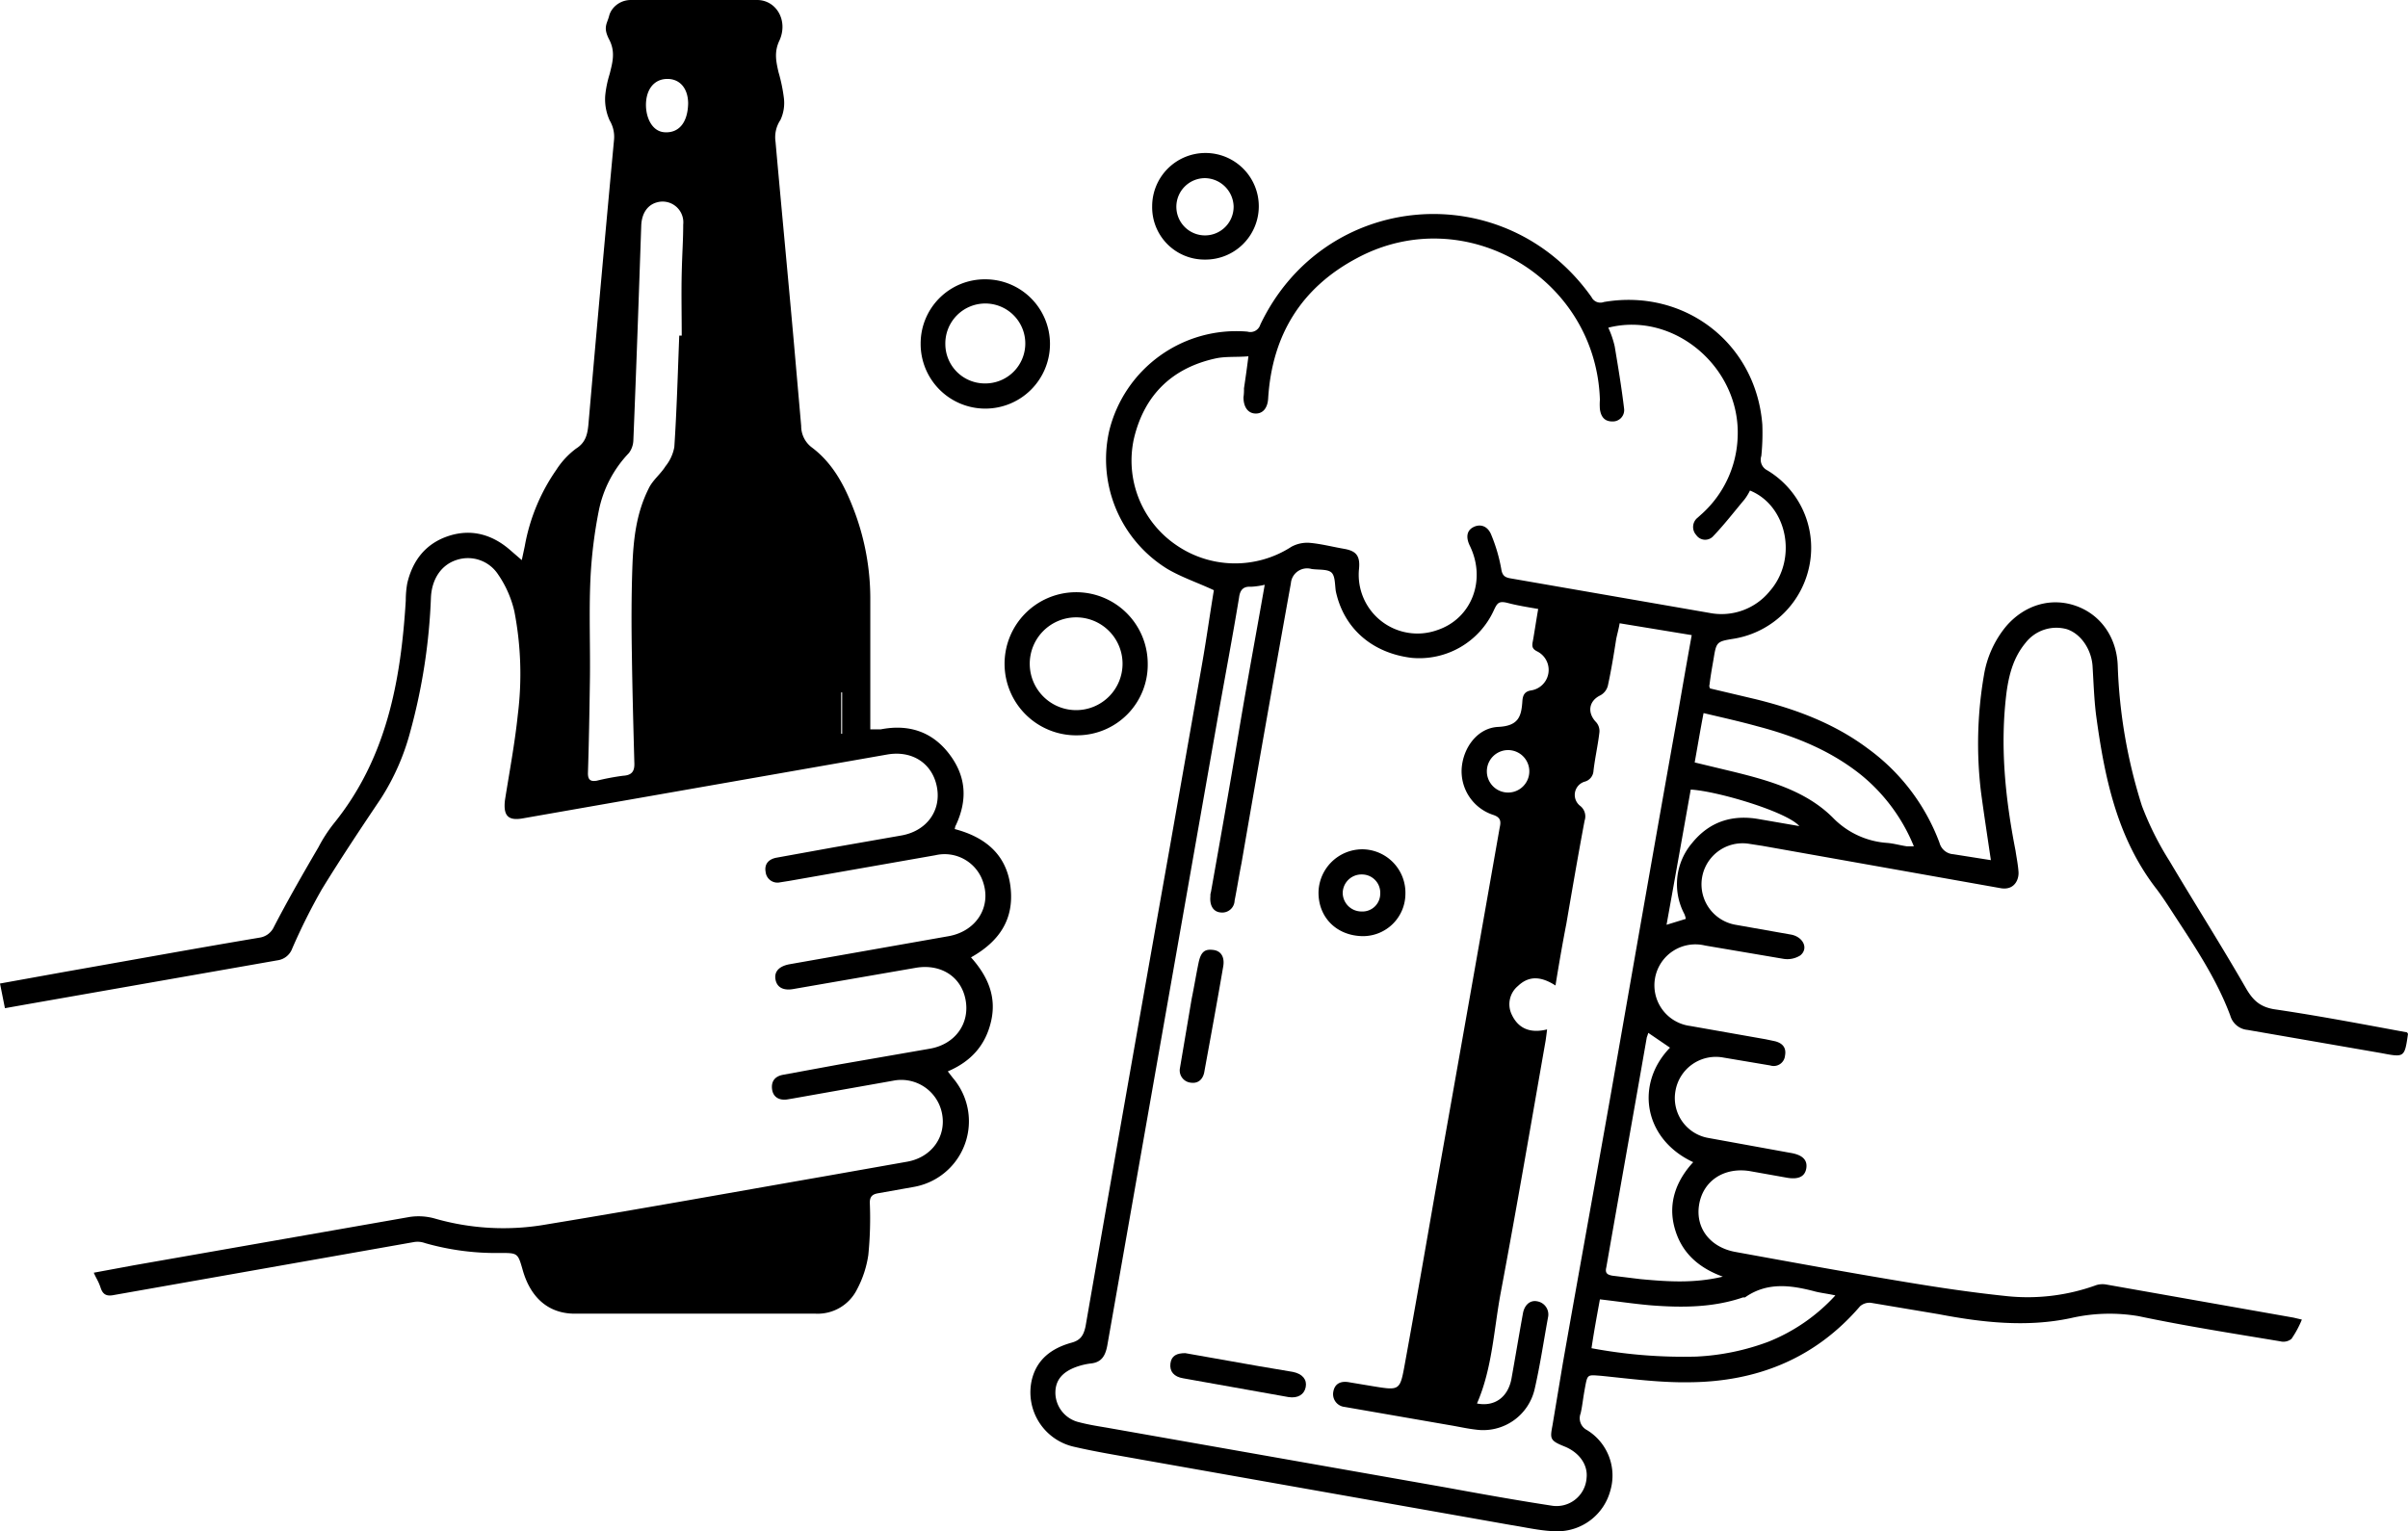 <svg xmlns="http://www.w3.org/2000/svg" viewBox="0 0 487.8 310.3">
  <g id="Layer_2" data-name="Layer 2">
    <g id="Layer_1-2" data-name="Layer 1">
      <g>
        <path d="M403.3,174.3c-.7-4.8-1.4-9.3-2-13.8a81.9,81.9,0,0,1,.6-23.7,20.8,20.8,0,0,1,4.5-9.9c3.8-4.4,9.2-5.9,14.2-4.1s8.2,6.4,8.4,12.1a105.1,105.1,0,0,0,4.9,28.4,61.7,61.7,0,0,0,5.6,11.2c5.1,8.6,10.5,17.1,15.5,25.8,1.4,2.4,2.8,3.7,5.6,4.2,8.2,1.2,16.2,2.7,24.3,4.2l2.7.5.2.3c-.7,4.8-.7,4.8-5.4,3.9l-27.1-4.7a4,4,0,0,1-3.5-2.9c-2.8-7.5-7.2-14-11.5-20.6-1.1-1.7-2.2-3.4-3.4-5-8.1-10.4-10.6-22.8-12.3-35.4-.4-3.3-.5-6.6-.7-9.8s-2.2-6.5-5.2-7.5a7.9,7.9,0,0,0-8.4,2.8c-2.4,2.9-3.3,6.3-3.8,9.8-1.4,10.9-.3,21.6,1.8,32.3.2,1.4.5,2.8.6,4.3s-.8,3.7-3.5,3.3L357,171.4l-2.6-.4a8.3,8.3,0,0,0-2.8,16.4l11.3,2c2.4.5,3.5,2.8,1.8,4.2a4.9,4.9,0,0,1-3.4.7l-15.9-2.7a8.3,8.3,0,1,0-3,16.3l15.3,2.7,1.9.4c1.5.4,2.3,1.3,2,2.9a2.3,2.3,0,0,1-3,2l-9.5-1.6a8.3,8.3,0,0,0-9.7,6.8,8.2,8.2,0,0,0,6.7,9.5l16.5,3c2.6.4,3.6,1.5,3.3,3.2s-1.7,2.3-4.2,1.8l-7.3-1.3c-5.2-.8-9.4,2-10.2,6.8s2.3,8.7,7.4,9.6c11.5,2.1,23,4.2,34.5,6.1,6.6,1.1,13.3,2.1,20,2.8a40.7,40.7,0,0,0,18.6-2.2,4.4,4.4,0,0,1,2-.1l37.9,6.7,1.7.4a20.6,20.6,0,0,1-2.1,3.9,2.6,2.6,0,0,1-2.3.5c-9.6-1.6-19.2-3.1-28.7-5.1a35.1,35.1,0,0,0-13.7.4c-8.9,1.9-17.9.9-26.8-.8L379,264a2.9,2.9,0,0,0-2.2.7c-9.1,10.6-20.9,15.3-34.6,15.4-5.9.1-11.9-.7-17.8-1.3-2.8-.2-2.8-.4-3.3,2.3s-.5,3.5-.9,5.3a2.7,2.7,0,0,0,1.3,3.4,10.8,10.8,0,0,1,4.7,12.3,11.1,11.1,0,0,1-10.6,8.2c-3.2,0-6.5-.8-9.7-1.3l-75.1-13.3c-4.4-.8-8.8-1.5-13.1-2.5a11.3,11.3,0,0,1-8.7-13.5c1-4.3,4.1-6.5,8-7.6,1.9-.5,2.5-1.5,2.9-3.3q8.4-48.3,17-96.7l6.6-37.5c.9-5.1,1.6-10.2,2.4-15-3.2-1.5-6.5-2.6-9.4-4.3a26.1,26.1,0,0,1-11.8-28,26.5,26.5,0,0,1,28-20.1,2.1,2.1,0,0,0,2.6-1.4c13-27.3,49.6-30.3,67.1-5.6a2,2,0,0,0,2.5,1c16.3-2.8,30.8,8.3,32.1,24.8a45.6,45.6,0,0,1-.2,6.4,2.4,2.4,0,0,0,1.2,2.9,18.3,18.3,0,0,1,8.6,19,18.7,18.7,0,0,1-15.2,15.1c-3.7.6-3.7.6-4.3,4.3-.3,1.7-.6,3.4-.8,5.1-.1.2,0,.4.1.7l9.3,2.2c8.1,2,15.9,4.9,22.7,10a41.5,41.5,0,0,1,14.5,19.1,3.1,3.1,0,0,0,2.8,2.3ZM256.2,118.5a15.7,15.7,0,0,1-2.8.4c-1.5-.1-2.2.6-2.4,2.2-1.3,7.9-2.8,15.8-4.2,23.7L224.3,272.7c-.4,2.1-1.2,3.4-3.4,3.6a13.7,13.7,0,0,0-2.9.7c-3,1.1-4.3,2.9-4.2,5.5a6.2,6.2,0,0,0,4.8,5.7c1.9.5,3.8.8,5.6,1.1l68.6,12.1c7.1,1.3,14.3,2.6,21.5,3.7a6.1,6.1,0,0,0,7.1-5.6c.3-2.7-1.5-5.2-4.5-6.4s-2.9-1.6-2.4-4.3l2.1-12.6c3.2-18.2,6.5-36.3,9.7-54.4,4.5-25.7,9-51.5,13.6-77.2.9-5.2,1.8-10.4,2.8-15.9l-14.6-2.4c-.2,1.2-.5,2.2-.7,3.2-.5,3.2-1,6.3-1.7,9.5a3.1,3.1,0,0,1-1.5,1.9c-2.3,1.1-2.7,3.4-1,5.3a2.7,2.7,0,0,1,.8,2.2c-.3,2.6-.9,5.2-1.2,7.8a2.4,2.4,0,0,1-1.8,2.2,2.8,2.8,0,0,0-.9,4.9,2.7,2.7,0,0,1,.9,3c-1.3,6.9-2.5,13.9-3.7,20.9-.8,4.1-1.5,8.2-2.2,12.5-2.8-1.8-5.3-2.1-7.6.1a4.8,4.8,0,0,0-1.3,5.7c1.4,3.1,4,3.9,7.2,3.1-.1.9-.2,1.6-.3,2.3-3,17.1-5.9,34.1-9.1,51.1-1.4,7.5-1.7,15.3-4.8,22.4,3.5.7,6.3-1.2,7-5.1s1.5-8.7,2.3-13.1c.3-1.8,1.5-2.8,2.9-2.5a2.7,2.7,0,0,1,2.2,3.2c-.9,4.9-1.6,9.7-2.7,14.5a10.7,10.7,0,0,1-11.9,8.3c-1.8-.2-3.5-.6-5.3-.9l-21.3-3.7a2.6,2.6,0,0,1-2.3-3.1c.3-1.7,1.6-2.2,3.2-1.9l4.8.8c5.5.9,5.5.9,6.5-4.6,2.1-11.5,4.1-23,6.1-34.5q6.6-37.1,13.1-74.1c.3-1.3.2-2.1-1.4-2.6a9.3,9.3,0,0,1-6.3-9.4c.3-4.2,3.2-8.2,7.4-8.4s4.7-2.2,4.9-5.3c.1-1.2.5-1.9,1.8-2.1a4.2,4.2,0,0,0,1.2-7.9c-1-.5-1.1-1-.9-2s.7-4.3,1.1-6.6c-2.3-.4-4.2-.7-6.1-1.2s-2.2,0-2.9,1.5a16.6,16.6,0,0,1-16.7,9.6c-8-1-13.7-6-15.3-13.5-.2-1.3-.1-3.1-.9-3.8s-2.6-.5-4-.7a3.3,3.3,0,0,0-4.2,2.9q-5.1,28.3-10,56.7c-.5,2.5-.9,5.1-1.4,7.6a2.5,2.5,0,0,1-2.8,2.4c-1.5-.1-2.3-1.4-2.1-3.3a1.9,1.9,0,0,1,.1-.8c1.9-10.7,3.8-21.4,5.6-32.2S254.4,128.8,256.2,118.5Zm69.6-52.1a19,19,0,0,1,1.3,3.8c.7,4.2,1.4,8.4,1.9,12.6a2.3,2.3,0,0,1-2.4,2.6c-1.6,0-2.3-1-2.5-2.5a12.1,12.1,0,0,1,0-1.9c-.8-24.8-27.4-40.4-49.2-28.7-11.3,6-17.2,15.6-18,28.4-.1,1.9-1,3.1-2.5,3.1s-2.5-1.2-2.5-3.3a10.9,10.9,0,0,0,.1-1.8c.3-2,.6-4.1.9-6.5-2.3.2-4.5,0-6.5.4-8.9,1.9-14.6,7.4-16.7,16.3a20.7,20.7,0,0,0,8.5,21.5,21,21,0,0,0,23.4.4,6.7,6.7,0,0,1,3.7-.8c2.3.2,4.6.8,6.9,1.2s3.4,1.2,3.1,4.1a11.9,11.9,0,0,0,15.8,12.4c7-2.3,10-10.1,6.7-17-.9-1.8-.7-3.2.7-3.9s2.9-.2,3.6,1.6a33.1,33.1,0,0,1,2,6.8c.2,1.4.7,1.8,1.9,2l40.3,7a12.6,12.6,0,0,0,12.2-4.4c5.7-6.5,3.6-17.3-4-20.4a10.8,10.8,0,0,1-1.1,1.8c-2.1,2.5-4.1,5.1-6.3,7.4a2.2,2.2,0,0,1-3.5-.2,2.4,2.4,0,0,1,.3-3.5l1-.9A22,22,0,0,0,352,88.7C352.7,74.6,339.2,63,325.8,66.4ZM349,258.7c-5.2-1.9-8.5-5.1-9.8-10s.3-9.4,3.8-13.2c-10.1-4.7-11.8-15.9-4.7-23.2l-4.4-3a9.4,9.4,0,0,1-.3.9c-2.7,15.5-5.5,31.1-8.2,46.6-.3,1.2.2,1.5,1.2,1.7l5.7.7C337.7,259.7,343.1,260.1,349,258.7Zm22.8,3.8c-1.8-.4-3.1-.5-4.5-.9-4.7-1.2-9.4-1.8-13.8,1.3h-.4c-6.1,2.1-12.5,2.1-18.8,1.6-3.4-.3-6.7-.8-10.2-1.2-.6,3.3-1.2,6.5-1.7,9.9a101.1,101.1,0,0,0,21.2,1.7,48.1,48.1,0,0,0,14.6-3A36.9,36.9,0,0,0,371.8,262.5Zm-28.5-108,7.9,1.9c7.3,1.8,14.7,3.9,20.1,9.3a16.9,16.9,0,0,0,10.9,5.1c1.4.1,2.7.5,4.1.7h1.4a36.3,36.3,0,0,0-10.6-14.4c-6.2-5-13.4-7.9-21-9.9-3.6-1-7.2-1.8-11-2.7C344.4,148.1,343.9,151.2,343.3,154.5Zm-1.8,31.7a4.1,4.1,0,0,0-.3-1,12.9,12.9,0,0,1,1.6-14.4c3.5-4.3,8.1-5.8,13.6-4.8l8.1,1.4c-2.5-2.9-16.6-7.1-22-7.4-1.6,9-3.2,18-4.9,27.4Zm-31.7-30a4.3,4.3,0,0,0-8.6.2,4.3,4.3,0,0,0,8.6-.2Z"/>
        <path d="M1,204.3l-1-5,13.3-2.4c13.1-2.3,26.2-4.7,39.3-6.9a3.8,3.8,0,0,0,2.9-2.2c2.8-5.4,5.9-10.8,9-16.1a30.3,30.3,0,0,1,3.1-4.8c10.7-13.2,13.6-28.9,14.6-45.2a19.8,19.8,0,0,1,.3-3.5c1.1-4.7,3.8-8.1,8.4-9.6s8.9-.3,12.6,3l2.2,1.9.6-2.8a39,39,0,0,1,6.4-15.5,16.4,16.4,0,0,1,4-4.3c1.9-1.2,2.3-2.8,2.5-4.9q2.5-28.8,5.2-57.8a6.5,6.5,0,0,0-.9-3.8,10.4,10.4,0,0,1-.9-5,21.5,21.5,0,0,1,.9-4.4c.6-2.4,1.2-4.5-.1-7s-.4-3.2,0-4.8S125.5,0,127.8,0h25.7c3.8.1,6.2,4.2,4.4,8.2-1.1,2.3-.7,4.2-.2,6.4a33.3,33.3,0,0,1,1.1,5.3,8.1,8.1,0,0,1-.7,4.4,6.3,6.3,0,0,0-1,4.4c1.2,13.5,2.5,27,3.7,40.5l1.5,17.1a5.4,5.4,0,0,0,2.2,4.4c4.5,3.4,6.9,8.3,8.8,13.5a50.4,50.4,0,0,1,3,16.8v26.8h2.1c5.6-1.1,10.4.4,13.9,5s3.7,9.4,1.3,14.5c-.1.1-.1.3-.2.7,6.1,1.6,10.5,5.1,11.3,11.7s-2.3,11.1-8,14.3c3.3,3.7,5.2,7.8,4.1,12.8s-4.1,8.3-8.8,10.3l1,1.3a13.5,13.5,0,0,1-7.8,22.1l-7.3,1.3c-1.2.2-1.7.7-1.7,1.9a74.7,74.7,0,0,1-.3,10.6,21.4,21.4,0,0,1-2.3,7,8.9,8.9,0,0,1-8.4,4.9h-49c-5.1-.1-8.7-3.2-10.3-8.8-1-3.5-1-3.5-4.6-3.5a52.1,52.1,0,0,1-15.2-2,4.4,4.4,0,0,0-2.3-.2L23.2,262.4c-1.4.3-2.3.1-2.8-1.4s-.9-1.9-1.4-3.1l8.1-1.5L83,246.6a12.1,12.1,0,0,1,5,.3,50.3,50.3,0,0,0,22.8,1.2c18.9-3.1,37.7-6.5,56.6-9.8l16.4-2.9c5-.9,8-5.2,7-9.9a8.4,8.4,0,0,0-9.9-6.5l-20.3,3.6-1.2.2c-1.6.2-2.8-.5-3-2.1s.6-2.6,2.2-2.9l11.4-2.1,18.4-3.2c5.1-.9,8.1-5.1,7.2-9.9s-5.1-7.3-10-6.5l-24.8,4.3c-2.1.4-3.4-.3-3.7-1.9s.7-2.7,2.8-3.1l32.3-5.7c5.5-1,8.6-5.8,7-10.8a8.2,8.2,0,0,0-9.7-5.6l-29.6,5.2-1.9.3a2.4,2.4,0,0,1-2.9-2.1c-.3-1.6.6-2.6,2.2-2.9l11.6-2.1,13.7-2.4c5.1-.9,8.1-5,7.2-9.8s-5-7.5-10.1-6.6l-73.6,12.9c-3.1.6-4.2-.4-3.8-3.7.9-5.7,2-11.5,2.6-17.3a66.6,66.6,0,0,0-.7-20.9,21.8,21.8,0,0,0-3.3-7.5,7.3,7.3,0,0,0-8.5-2.9c-3,1-4.9,3.8-5.1,7.5a119.4,119.4,0,0,1-4.2,27.3,47.4,47.4,0,0,1-6,13.6C73,168,69,174,65.2,180.2a122.1,122.1,0,0,0-6,12,3.7,3.7,0,0,1-3,2.4L5.5,203.5ZM137.6,68h.5c0-4.2-.1-8.5,0-12.7s.3-6.6.3-9.8a4.2,4.2,0,0,0-5.3-4.5c-1.9.5-3.1,2.2-3.2,4.7-.5,14.5-1,29-1.6,43.6a4.5,4.5,0,0,1-.9,2.5,23.6,23.6,0,0,0-6.1,11.7,93.9,93.9,0,0,0-1.7,14c-.3,6.8,0,13.6-.1,20.4s-.2,12.6-.4,18.8c0,1.4.6,1.7,1.8,1.5a49.4,49.4,0,0,1,5.3-1c1.8-.1,2.4-.9,2.3-2.7-.2-7.4-.4-14.7-.5-22-.1-5.8-.1-11.7.1-17.5s.8-11,3.3-16c.8-1.7,2.4-2.9,3.4-4.5a8.7,8.7,0,0,0,1.8-3.9C137.1,83.1,137.3,75.6,137.6,68Zm1.8-47c0-2.9-1.5-4.9-4-5s-4.2,1.6-4.5,4.4.9,6.2,3.7,6.4S139.3,25,139.4,21Zm31.2,119.3h-.2v8.4h.2Z"/>
        <path d="M218.4,149a14.5,14.5,0,1,1,14.1-14.6A14.3,14.3,0,0,1,218.4,149Zm-.3-5.1a9.4,9.4,0,0,0,9.3-9.5,9.4,9.4,0,1,0-9.3,9.5Z"/>
        <path d="M199.7,56.6a13.1,13.1,0,1,1-13.2,13A13,13,0,0,1,199.7,56.6Zm-.2,21.1a8.1,8.1,0,1,0-8-8A8,8,0,0,0,199.5,77.7Z"/>
        <path d="M233.4,41.8a10.8,10.8,0,1,1,10.7,10.8A10.6,10.6,0,0,1,233.4,41.8Zm10.7-5.7a5.8,5.8,0,1,0,5.8,5.7A5.9,5.9,0,0,0,244.1,36.1Z"/>
        <path d="M276.2,189.7c-5.4,0-9.2-3.8-9.1-9a8.9,8.9,0,0,1,8.8-8.6,8.8,8.8,0,0,1,8.8,9.1A8.6,8.6,0,0,1,276.2,189.7Zm-.4-5a3.6,3.6,0,0,0,3.8-3.6,3.7,3.7,0,0,0-3.7-3.9A3.8,3.8,0,0,0,272,181,3.8,3.8,0,0,0,275.8,184.7Z"/>
        <path d="M240.1,274.2l14.7,2.6,7.1,1.2c2,.4,2.9,1.6,2.6,3.1s-1.6,2.3-3.5,2l-21.3-3.8c-1.9-.3-2.8-1.4-2.6-3S238.4,274.2,240.1,274.2Z"/>
        <path d="M239,216.6l2.4-14.2c.5-2.4.9-4.9,1.4-7.3s1.4-2.8,3-2.6,2.3,1.5,2,3.3c-1.2,7-2.5,14.1-3.8,21.2-.2,1.5-1.1,2.6-2.7,2.4A2.5,2.5,0,0,1,239,216.6Z"/>
      </g>
    </g>
  </g>
</svg>
